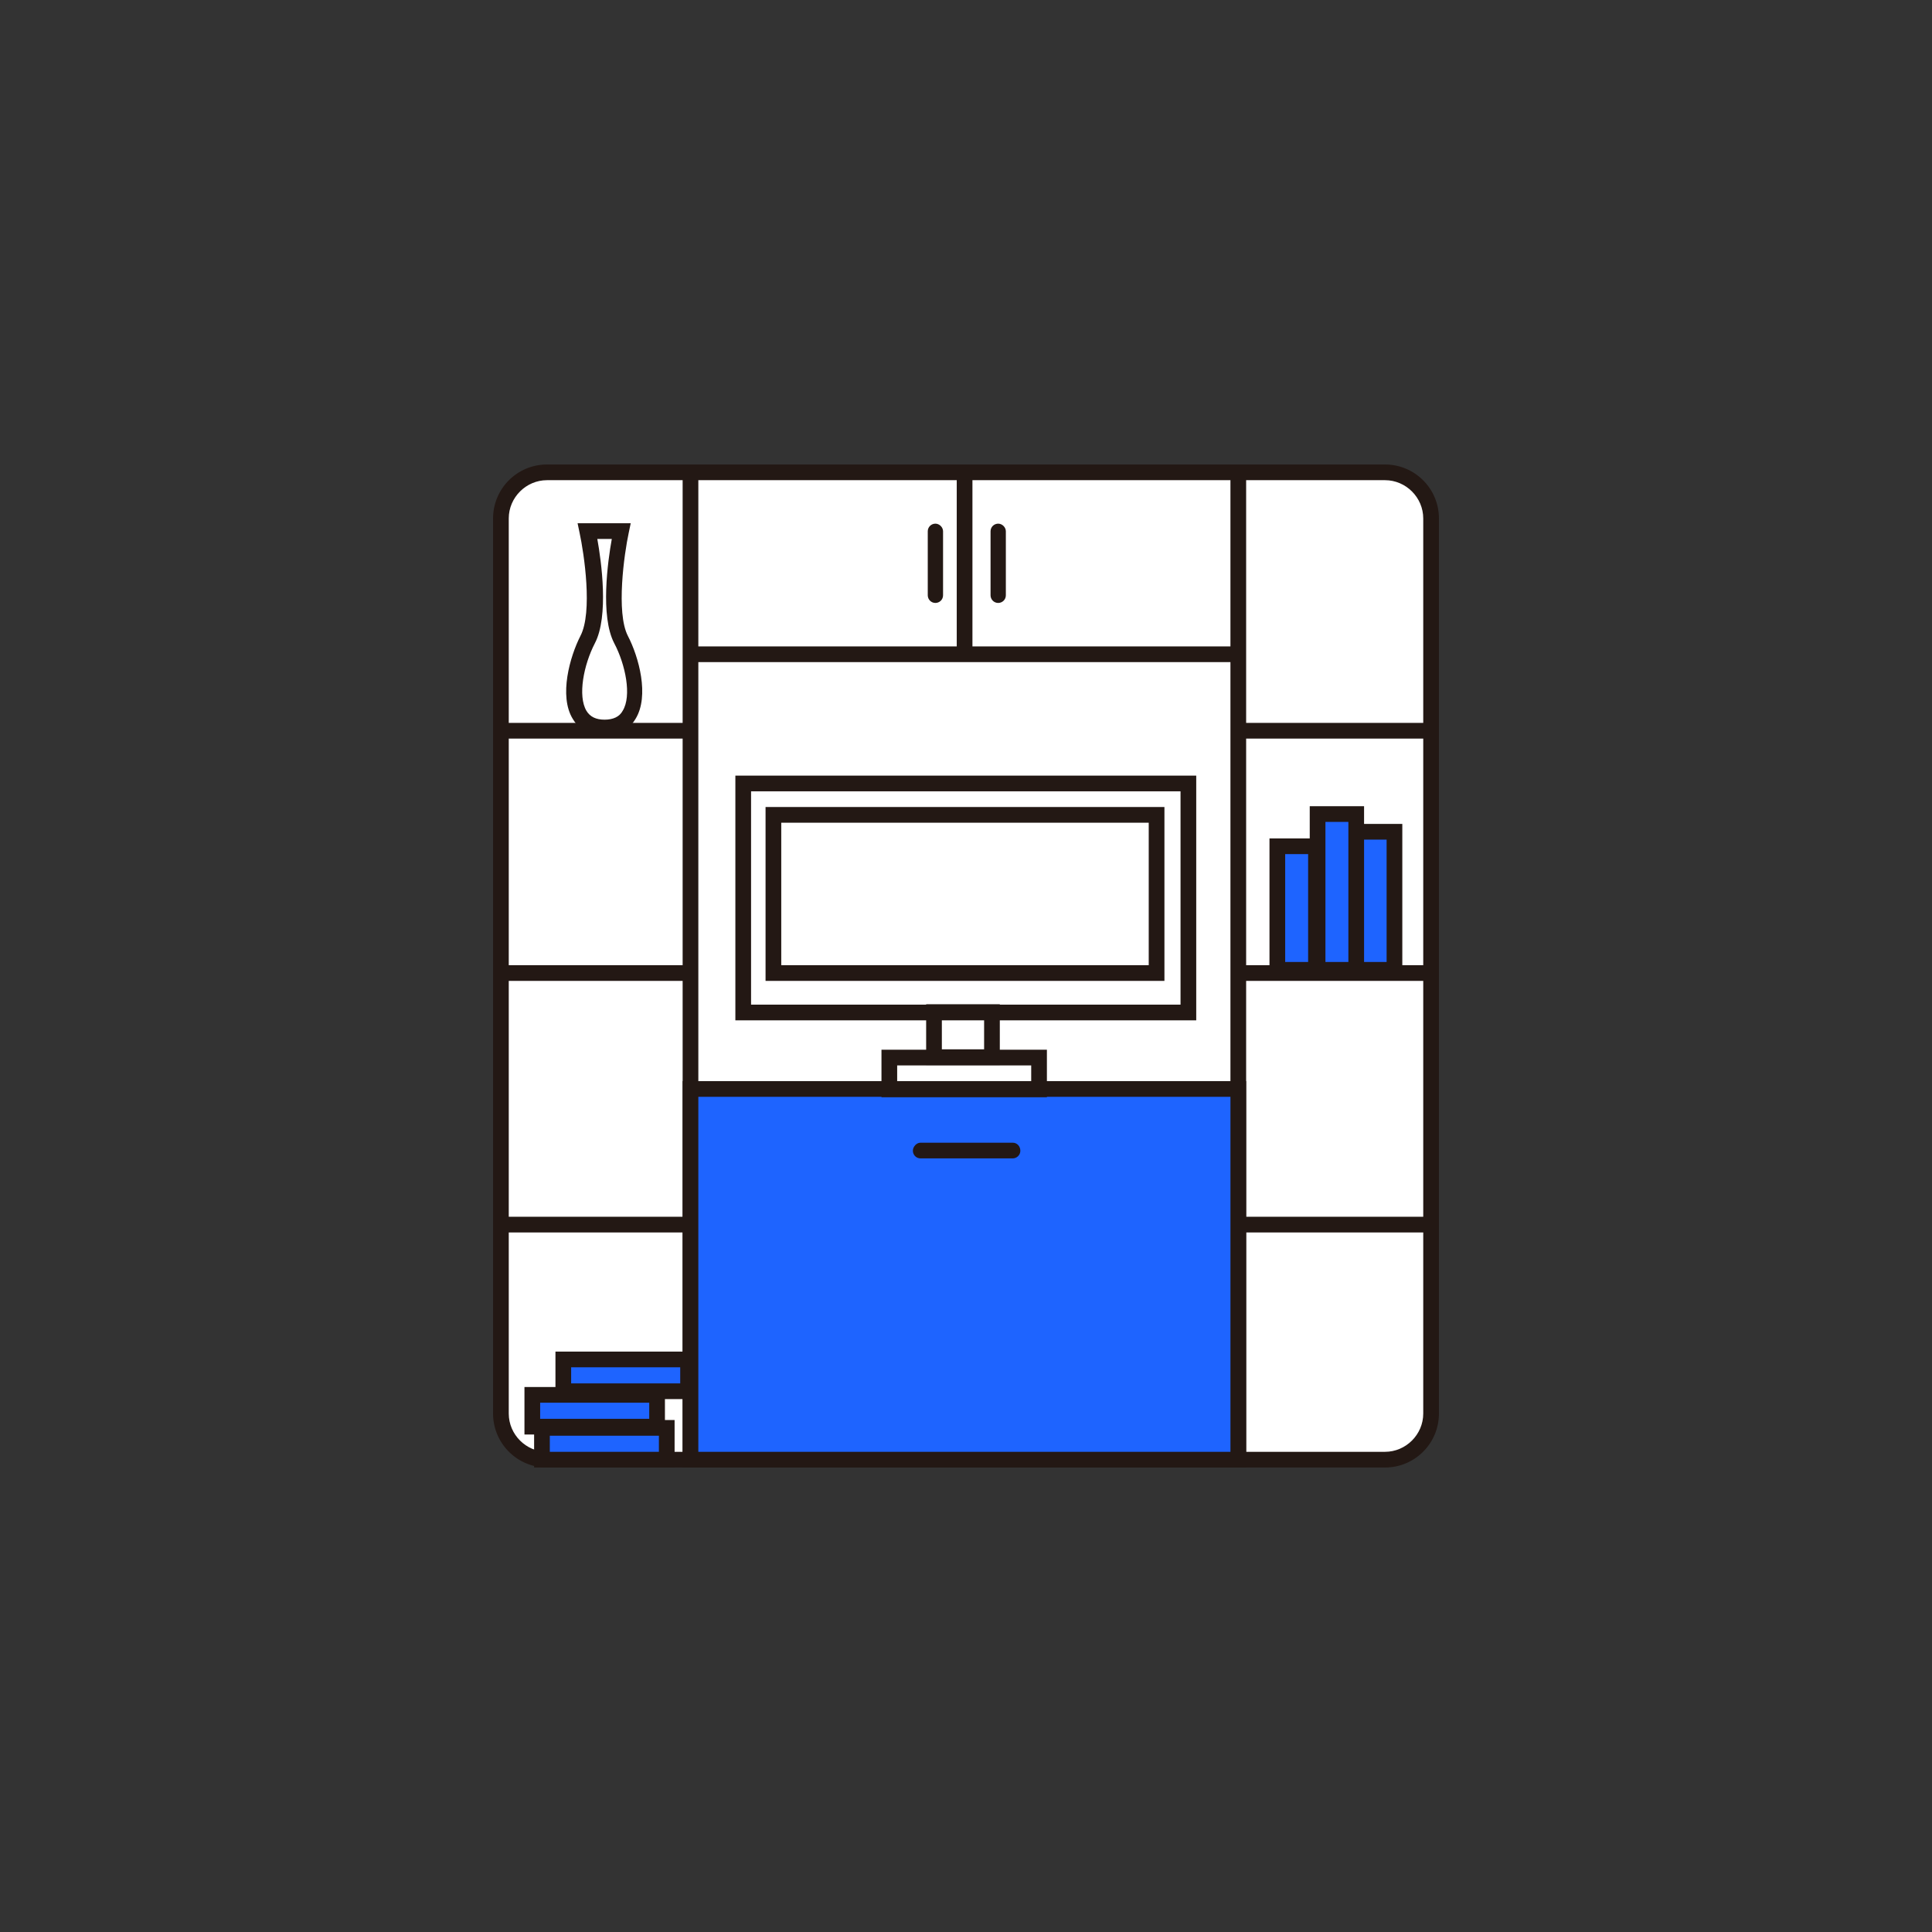 <svg width="48" height="48" viewBox="0 0 48 48" fill="none" xmlns="http://www.w3.org/2000/svg">
<rect x="0" y="0" width="48" height="48" fill="#333333" stroke="none"/>
<path d="M34.41 11.73H13.59C12.955 11.73 12.44 12.245 12.44 12.88V35.11C12.44 35.745 12.955 36.26 13.59 36.26H34.41C35.045 36.26 35.56 35.745 35.56 35.11V12.88C35.56 12.245 35.045 11.73 34.41 11.73Z" fill="white"/>
<path d="M34.41 36.46H13.59C12.85 36.46 12.25 35.86 12.25 35.12V12.88C12.25 12.14 12.85 11.54 13.59 11.54H34.41C35.15 11.54 35.75 12.14 35.75 12.88V35.12C35.75 35.86 35.15 36.46 34.41 36.46ZM13.59 11.93C13.07 11.93 12.64 12.36 12.64 12.88V35.12C12.64 35.64 13.07 36.07 13.59 36.07H34.41C34.93 36.07 35.36 35.64 35.36 35.12V12.88C35.36 12.36 34.93 11.93 34.41 11.93H13.59Z" fill="#231814"/>
<path d="M17.35 11.73H16.96V36.26H17.35V11.73Z" fill="#231814"/>
<path d="M30.96 11.73H30.57V36.26H30.96V11.73Z" fill="#231814"/>
<path d="M17.29 30.23H12.34V30.62H17.29V30.23Z" fill="#231814"/>
<path d="M17.29 23.98H12.34V24.37H17.29V23.98Z" fill="#231814"/>
<path d="M17.29 17.96H12.34V18.35H17.29V17.96Z" fill="#231814"/>
<path d="M35.6 30.23H30.65V30.62H35.6V30.23Z" fill="#231814"/>
<path d="M35.6 23.98H30.65V24.37H35.6V23.98Z" fill="#231814"/>
<path d="M35.6 17.96H30.65V18.35H35.6V17.96Z" fill="#231814"/>
<path d="M30.77 27.06H17.16V36.27H30.77V27.06Z" fill="#1E64FF"/>
<path d="M30.96 36.46H16.96V26.86H30.96V36.46ZM17.35 36.07H30.57V27.25H17.35V36.07Z" fill="#231814"/>
<path d="M30.65 16.06H17.16V16.45H30.65V16.06Z" fill="#231814"/>
<path d="M25.16 28.78H22.87C22.76 28.78 22.68 28.69 22.68 28.59C22.68 28.49 22.77 28.39 22.87 28.39H25.16C25.27 28.39 25.35 28.48 25.35 28.59C25.35 28.7 25.26 28.78 25.16 28.78Z" fill="#231814"/>
<path d="M29.72 25.35H18.27V19.27H29.72V25.35ZM18.66 24.96H29.33V19.66H18.66V24.96Z" fill="#231814"/>
<path d="M24.84 26.46H23.01V24.95H24.84V26.46ZM23.4 26.07H24.45V25.34H23.4V26.07Z" fill="#231814"/>
<path d="M26.01 27.26H21.9V26.08H26.01V27.26ZM22.29 26.87H25.62V26.47H22.29V26.87Z" fill="#231814"/>
<path d="M28.93 24.37H19.02V20.05H28.93V24.37ZM19.41 23.98H28.54V20.44H19.41V23.98Z" fill="#231814"/>
<path d="M24.16 11.73H23.77V16.25H24.16V11.73Z" fill="#231814"/>
<path d="M23.24 14.98C23.13 14.98 23.05 14.89 23.05 14.79V13.2C23.05 13.09 23.14 13.01 23.24 13.01C23.34 13.01 23.43 13.1 23.43 13.2V14.79C23.43 14.9 23.34 14.98 23.24 14.98Z" fill="#231814"/>
<path d="M24.8 14.98C24.69 14.98 24.61 14.89 24.61 14.79V13.2C24.61 13.09 24.7 13.01 24.8 13.01C24.9 13.01 24.99 13.1 24.99 13.2V14.79C24.99 14.9 24.9 14.98 24.8 14.98Z" fill="#231814"/>
<path d="M34.65 20.66H33.69V24.09H34.65V20.66Z" fill="#1E64FF"/>
<path d="M34.84 24.29H33.49V20.47H34.84V24.29ZM33.88 23.9H34.45V20.86H33.88V23.9Z" fill="#231814"/>
<path d="M32.7 21.02H31.74V24.09H32.7V21.02Z" fill="#1E64FF"/>
<path d="M32.89 24.29H31.54V20.83H32.89V24.29ZM31.93 23.9H32.5V21.22H31.93V23.9Z" fill="#231814"/>
<path d="M33.69 20.23H32.73V24.1H33.69V20.23Z" fill="#1E64FF"/>
<path d="M33.89 24.29H32.54V20.03H33.89V24.29ZM32.93 23.9H33.5V20.42H32.93V23.9Z" fill="#231814"/>
<path d="M17.1 33.78H14V34.57H17.1V33.78Z" fill="#1E64FF"/>
<path d="M17.29 34.76H13.8V33.58H17.29V34.76ZM14.19 34.37H16.9V33.97H14.19V34.37Z" fill="#231814"/>
<path d="M16.57 35.48H13.47V36.27H16.57V35.48Z" fill="#1E64FF"/>
<path d="M16.76 36.46H13.27V35.28H16.76V36.46ZM13.66 36.07H16.37V35.67H13.66V36.07Z" fill="#231814"/>
<path d="M16.33 34.66H13.23V35.45H16.33V34.66Z" fill="#1E64FF"/>
<path d="M16.52 35.64H13.03V34.46H16.52V35.64ZM13.42 35.25H16.13V34.85H13.42V35.25Z" fill="#231814"/>
<path d="M15.02 18.27C14.57 18.27 14.34 18.05 14.23 17.86C13.88 17.29 14.16 16.31 14.42 15.8C14.73 15.21 14.51 13.75 14.4 13.24L14.35 13H15.67L15.62 13.24C15.51 13.75 15.3 15.22 15.6 15.8C15.87 16.32 16.14 17.29 15.79 17.86C15.68 18.05 15.45 18.27 15 18.27H15.02ZM14.84 13.39C14.94 13.94 15.13 15.31 14.78 15.98C14.5 16.52 14.35 17.29 14.57 17.66C14.66 17.81 14.81 17.88 15.02 17.88C15.23 17.88 15.39 17.81 15.47 17.66C15.7 17.29 15.54 16.51 15.26 15.98C14.91 15.31 15.1 13.94 15.2 13.39H14.83H14.84Z" fill="#231814"/>
</svg>
